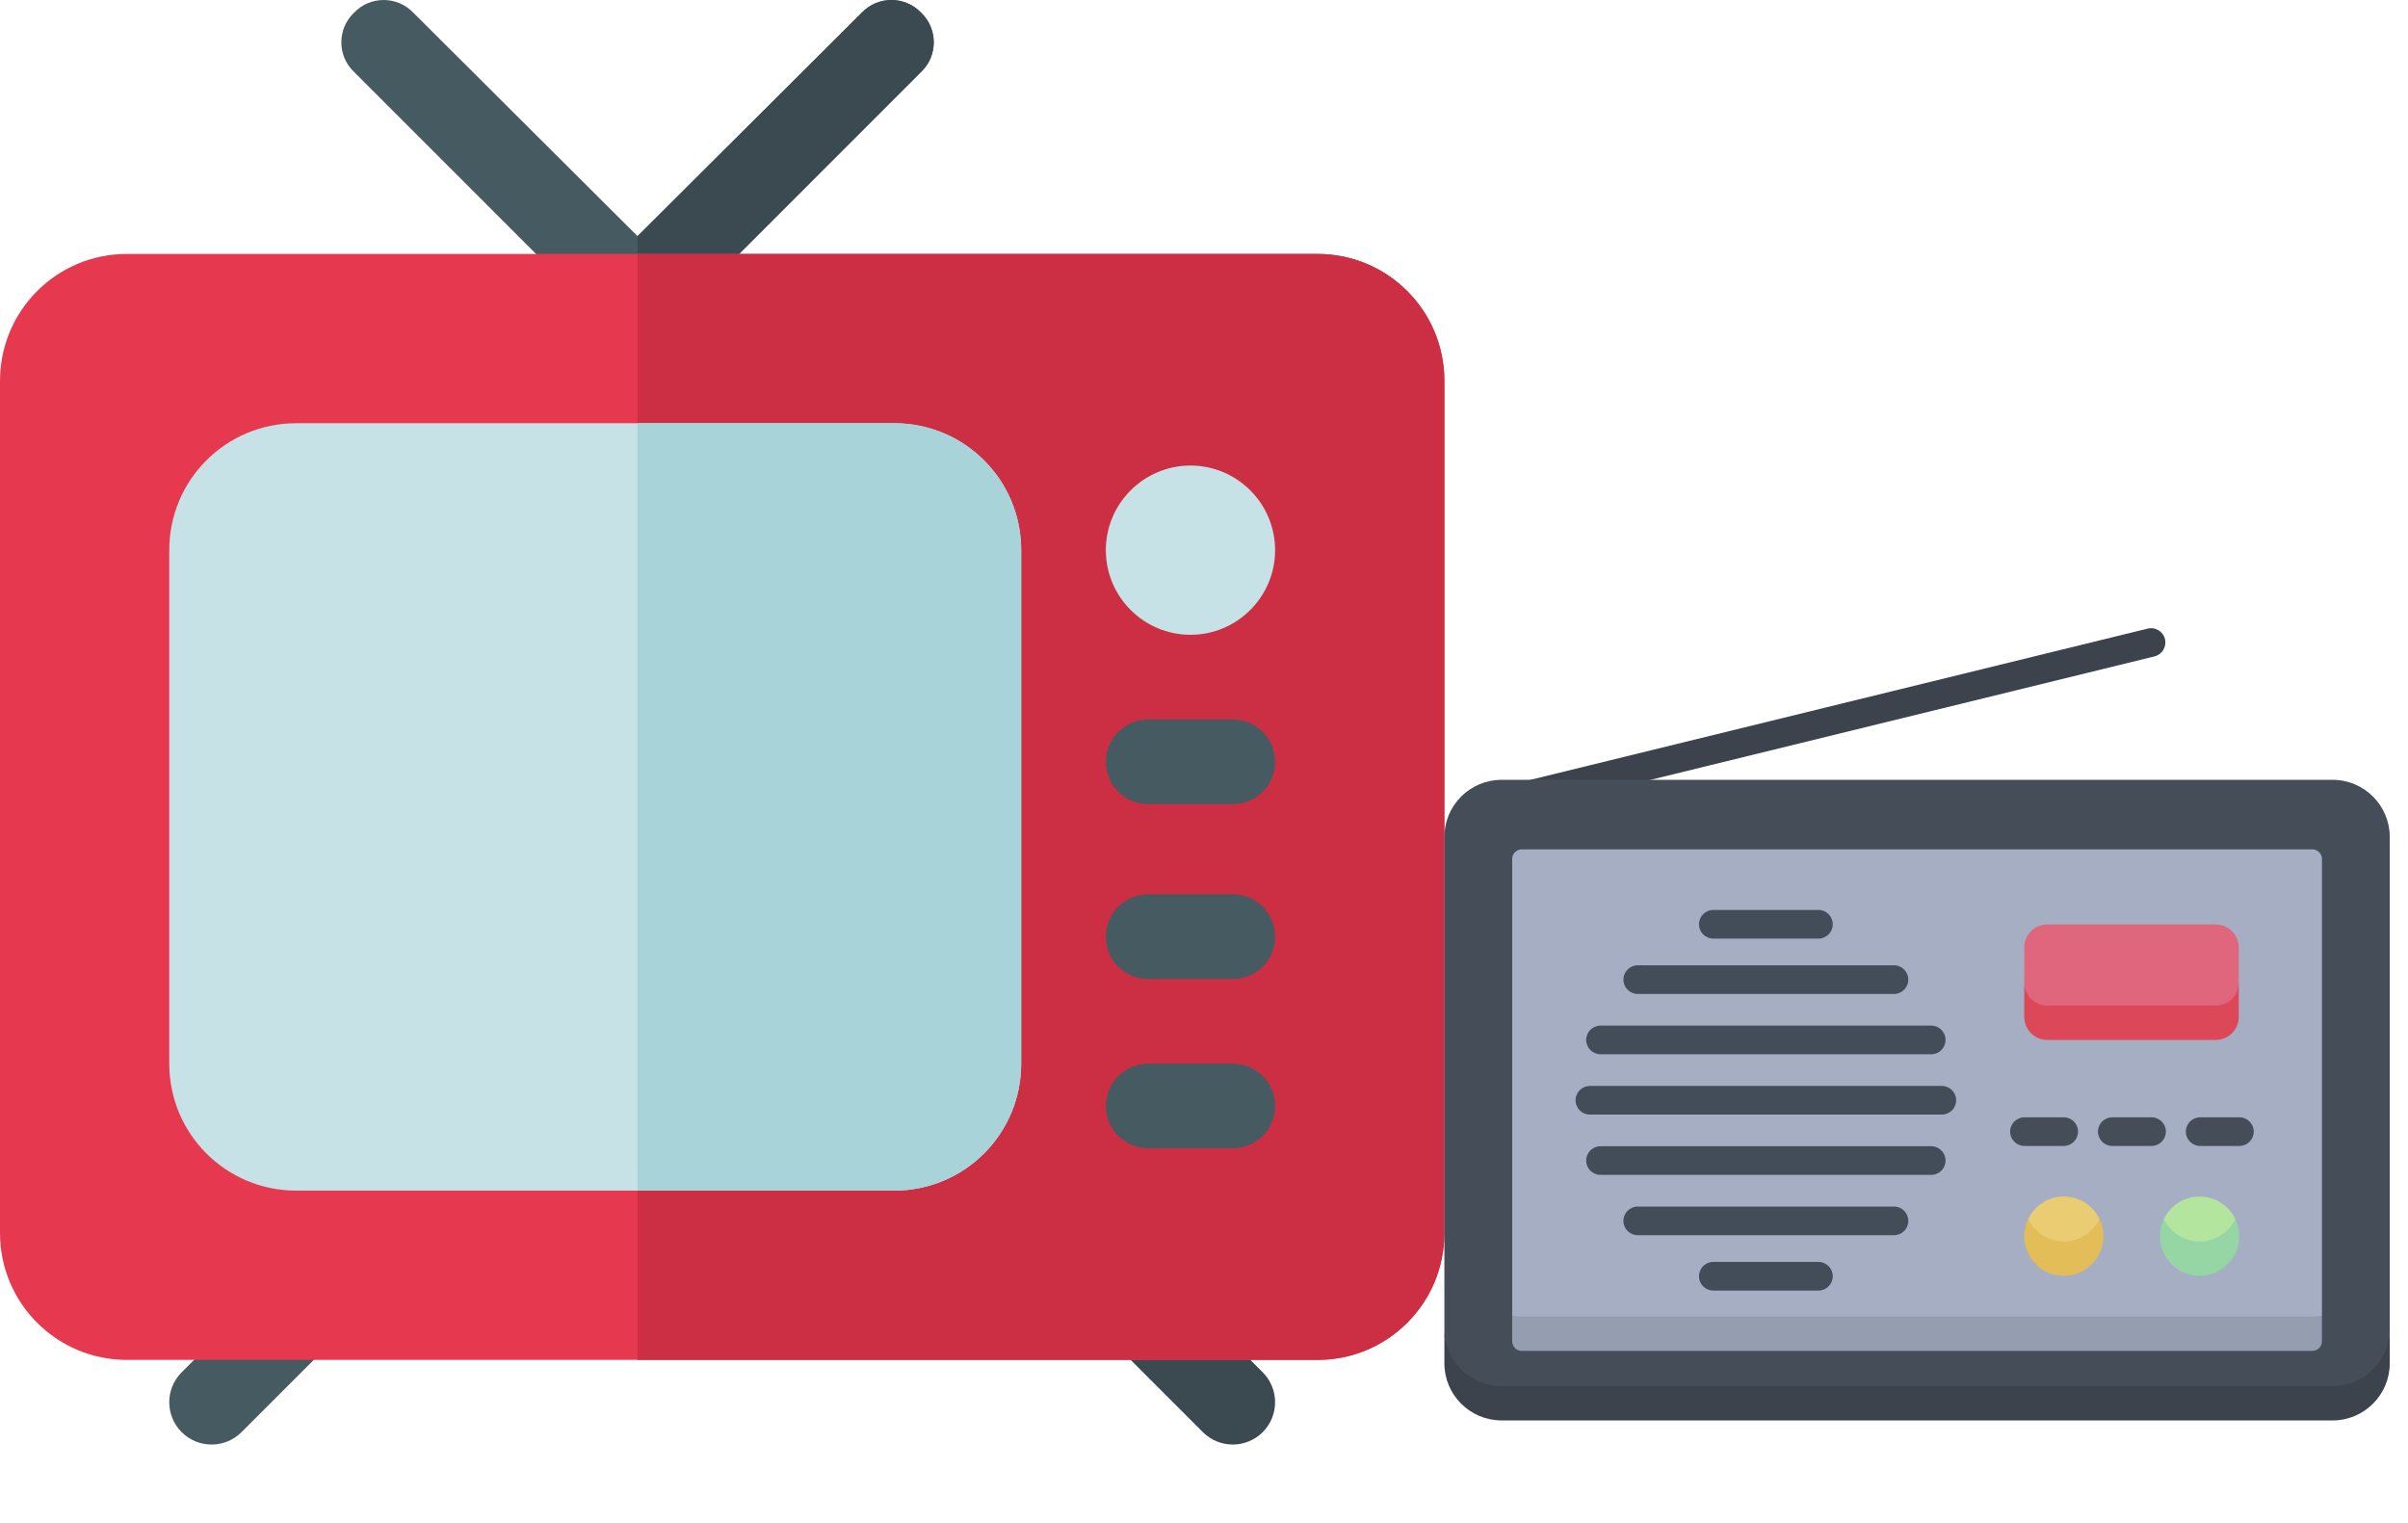 <svg width="68" height="43" viewBox="0 0 68 43" fill="none" xmlns="http://www.w3.org/2000/svg">
<g clip-path="url(#clip0)">
<path d="M5.975 40.788C5.669 40.788 5.363 40.671 5.13 40.438C4.663 39.971 4.663 39.215 5.13 38.748L7.52 36.358C7.987 35.891 8.743 35.891 9.21 36.358C9.676 36.825 9.676 37.581 9.21 38.048L6.82 40.438C6.586 40.671 6.281 40.788 5.975 40.788Z" fill="#465A61"/>
<path d="M34.813 40.788C34.507 40.788 34.201 40.671 33.968 40.438L31.578 38.048C31.111 37.581 31.111 36.825 31.578 36.358C32.045 35.891 32.801 35.891 33.268 36.358L35.658 38.748C36.124 39.215 36.124 39.971 35.658 40.438C35.424 40.671 35.119 40.788 34.813 40.788Z" fill="#3B4A51"/>
<path d="M26.01 2.031L18.841 9.201C18.625 9.44 18.315 9.56 18.004 9.56C17.694 9.56 17.383 9.44 17.168 9.201L9.998 2.031C9.52 1.577 9.52 0.813 9.998 0.358C10.452 -0.119 11.217 -0.119 11.671 0.358L18.004 6.668C18.004 6.668 18.004 6.668 18.028 6.644L24.337 0.358C24.791 -0.119 25.556 -0.119 26.01 0.358C26.488 0.813 26.488 1.577 26.01 2.031Z" fill="#465A61"/>
<path d="M18.84 9.201C18.625 9.44 18.314 9.56 18.004 9.56V6.668C18.004 6.668 18.004 6.668 18.028 6.644L24.337 0.358C24.791 -0.119 25.556 -0.119 26.01 0.358C26.488 0.813 26.488 1.577 26.01 2.031L18.84 9.201Z" fill="#3B4A51"/>
<path d="M37.203 7.17H3.585C1.601 7.17 0 8.771 0 10.755V34.813C0 36.797 1.601 38.398 3.585 38.398H37.203C39.187 38.398 40.788 36.797 40.788 34.813V10.755C40.788 8.771 39.187 7.17 37.203 7.17Z" fill="#E63950"/>
<path d="M40.788 10.755V34.813C40.788 36.797 39.187 38.398 37.203 38.398H18.004V7.17H37.203C39.187 7.17 40.788 8.771 40.788 10.755Z" fill="#CC2E43"/>
<path d="M25.253 11.95H8.365C6.381 11.95 4.78 13.55 4.78 15.534V30.033C4.78 32.017 6.381 33.618 8.365 33.618H25.253C27.237 33.618 28.838 32.017 28.838 30.033V15.534C28.838 13.55 27.237 11.95 25.253 11.95Z" fill="#C6E2E7"/>
<path d="M33.618 17.924C32.3 17.924 31.228 16.852 31.228 15.534C31.228 14.217 32.3 13.145 33.618 13.145C34.935 13.145 36.008 14.217 36.008 15.534C36.008 16.852 34.935 17.924 33.618 17.924Z" fill="#C6E2E7"/>
<path d="M34.813 22.704H32.423C31.763 22.704 31.228 22.17 31.228 21.509C31.228 20.849 31.763 20.314 32.423 20.314H34.813C35.474 20.314 36.008 20.849 36.008 21.509C36.008 22.17 35.474 22.704 34.813 22.704Z" fill="#465A61"/>
<path d="M34.813 27.643H32.423C31.763 27.643 31.228 27.109 31.228 26.448C31.228 25.788 31.763 25.253 32.423 25.253H34.813C35.474 25.253 36.008 25.788 36.008 26.448C36.008 27.109 35.474 27.643 34.813 27.643Z" fill="#465A61"/>
<path d="M34.813 32.423H32.423C31.763 32.423 31.228 31.889 31.228 31.228C31.228 30.568 31.763 30.033 32.423 30.033H34.813C35.474 30.033 36.008 30.568 36.008 31.228C36.008 31.889 35.474 32.423 34.813 32.423Z" fill="#465A61"/>
<path d="M28.838 15.534V30.033C28.838 32.017 27.237 33.618 25.253 33.618H18.004V11.95H25.253C27.237 11.95 28.838 13.55 28.838 15.534Z" fill="#A8D3D8"/>
</g>
<g clip-path="url(#clip1)">
<path d="M42.649 22.978C42.468 22.978 42.303 22.854 42.258 22.67C42.205 22.453 42.337 22.235 42.554 22.182L60.649 17.749C60.865 17.696 61.084 17.829 61.137 18.045C61.19 18.262 61.058 18.48 60.841 18.534L42.746 22.966C42.713 22.974 42.681 22.978 42.649 22.978Z" fill="#3C434C"/>
<path d="M42.403 39.623H65.871C67.218 39.623 67.485 38.415 67.485 37.523V23.634C67.485 22.742 66.762 22.019 65.871 22.019H42.403C41.511 22.019 40.788 22.742 40.788 23.634V37.523C40.788 38.415 41.154 39.623 42.403 39.623Z" fill="#454D58"/>
<path d="M65.57 37.174L54.136 37.658L42.703 37.174V24.253C42.703 24.104 42.824 23.983 42.972 23.983H65.301C65.449 23.983 65.57 24.104 65.57 24.253V37.174H65.57Z" fill="#A6AEC4"/>
<path d="M42.972 38.143H65.301C65.449 38.143 65.57 38.022 65.57 37.873V37.174H42.703V37.873C42.703 38.022 42.824 38.143 42.972 38.143Z" fill="#959DB0"/>
<path d="M57.163 27.744C57.163 28.103 57.258 28.879 57.813 28.879H62.571C63.2 28.879 63.221 28.103 63.221 27.744V26.753C63.221 26.394 62.93 26.103 62.571 26.103H57.813C57.454 26.103 57.163 26.394 57.163 26.753V27.744Z" fill="#DF667C"/>
<path d="M57.274 34.419C57.274 34.791 57.444 35.538 58.281 35.538C59.024 35.538 59.288 34.823 59.288 34.419C59.108 34.044 58.725 33.785 58.281 33.785C57.837 33.785 57.455 34.044 57.274 34.419C57.274 34.419 57.274 34.419 57.274 34.419Z" fill="#EACC73"/>
<path d="M65.871 39.138H42.403C41.511 39.138 40.788 38.415 40.788 37.523V38.492C40.788 39.384 41.511 40.107 42.403 40.107H65.871C66.762 40.107 67.485 39.384 67.485 38.492V37.523C67.485 38.415 66.762 39.138 65.871 39.138Z" fill="#3C434C"/>
<path d="M62.571 28.394H57.813C57.454 28.394 57.163 28.103 57.163 27.744V28.713C57.163 29.072 57.454 29.363 57.813 29.363H62.571C62.93 29.363 63.221 29.072 63.221 28.713V27.744C63.221 28.103 62.93 28.394 62.571 28.394Z" fill="#DC4857"/>
<path d="M58.281 35.054C57.837 35.054 57.455 34.794 57.274 34.419C57.204 34.566 57.163 34.73 57.163 34.904C57.163 35.522 57.664 36.022 58.281 36.022C58.899 36.022 59.4 35.522 59.4 34.904C59.4 34.73 59.359 34.566 59.288 34.419C59.108 34.794 58.725 35.054 58.281 35.054Z" fill="#E3BD57"/>
<path d="M61.108 34.419C61.108 34.791 61.278 35.538 62.115 35.538C62.858 35.538 63.122 34.823 63.122 34.419C62.941 34.044 62.559 33.785 62.115 33.785C61.671 33.785 61.288 34.044 61.108 34.419Z" fill="#B3E59F"/>
<path d="M62.115 35.054C61.671 35.054 61.288 34.794 61.108 34.419C61.037 34.566 60.996 34.73 60.996 34.904C60.996 35.522 61.497 36.022 62.115 36.022C62.732 36.022 63.233 35.522 63.233 34.904C63.233 34.73 63.192 34.566 63.122 34.419C62.941 34.794 62.559 35.054 62.115 35.054Z" fill="#95D6A4"/>
<path d="M44.493 31.067C44.493 31.29 44.674 31.471 44.897 31.471H54.836C55.059 31.471 55.24 31.29 55.24 31.067C55.24 30.843 55.059 30.662 54.836 30.662H44.897C44.674 30.662 44.493 30.843 44.493 31.067Z" fill="#434D59"/>
<path d="M44.792 29.363C44.792 29.587 44.974 29.768 45.197 29.768H54.536C54.76 29.768 54.941 29.587 54.941 29.363C54.941 29.14 54.76 28.959 54.536 28.959H45.197C44.974 28.959 44.792 29.14 44.792 29.363Z" fill="#434D59"/>
<path d="M45.844 27.661C45.844 27.884 46.025 28.065 46.248 28.065H53.485C53.708 28.065 53.889 27.884 53.889 27.661C53.889 27.437 53.708 27.256 53.485 27.256H46.248C46.025 27.256 45.844 27.437 45.844 27.661Z" fill="#434D59"/>
<path d="M45.197 33.174H54.536C54.76 33.174 54.941 32.993 54.941 32.77C54.941 32.546 54.76 32.365 54.536 32.365H45.197C44.974 32.365 44.792 32.546 44.792 32.77C44.792 32.993 44.974 33.174 45.197 33.174Z" fill="#434D59"/>
<path d="M46.248 34.877H53.485C53.708 34.877 53.889 34.696 53.889 34.473C53.889 34.249 53.708 34.068 53.485 34.068H46.248C46.025 34.068 45.844 34.249 45.844 34.473C45.844 34.696 46.025 34.877 46.248 34.877Z" fill="#434D59"/>
<path d="M51.351 26.502C51.575 26.502 51.756 26.321 51.756 26.097C51.756 25.874 51.575 25.693 51.351 25.693H48.382C48.159 25.693 47.978 25.874 47.978 26.097C47.978 26.321 48.159 26.502 48.382 26.502H51.351Z" fill="#434D59"/>
<path d="M48.382 35.631C48.159 35.631 47.978 35.812 47.978 36.036C47.978 36.259 48.159 36.44 48.382 36.44H51.351C51.575 36.44 51.756 36.259 51.756 36.036C51.756 35.812 51.575 35.631 51.351 35.631H48.382Z" fill="#434D59"/>
<path d="M57.169 32.357H58.277C58.501 32.357 58.682 32.175 58.682 31.952C58.682 31.729 58.501 31.548 58.277 31.548H57.169C56.945 31.548 56.764 31.729 56.764 31.952C56.764 32.175 56.945 32.357 57.169 32.357Z" fill="#454D58"/>
<path d="M61.163 31.952C61.163 31.729 60.981 31.548 60.758 31.548H59.65C59.426 31.548 59.245 31.729 59.245 31.952C59.245 32.175 59.426 32.357 59.65 32.357H60.758C60.981 32.357 61.163 32.175 61.163 31.952Z" fill="#454D58"/>
<path d="M63.239 32.357C63.462 32.357 63.644 32.175 63.644 31.952C63.644 31.729 63.462 31.548 63.239 31.548H62.13C61.907 31.548 61.726 31.729 61.726 31.952C61.726 32.175 61.907 32.357 62.13 32.357H63.239Z" fill="#454D58"/>
</g>
<defs>
<clipPath id="clip0">
<rect width="40.788" height="40.788" fill="white"/>
</clipPath>
<clipPath id="clip1">
<rect width="26.698" height="26.698" fill="white" transform="translate(40.788 15.573)"/>
</clipPath>
</defs>
</svg>
